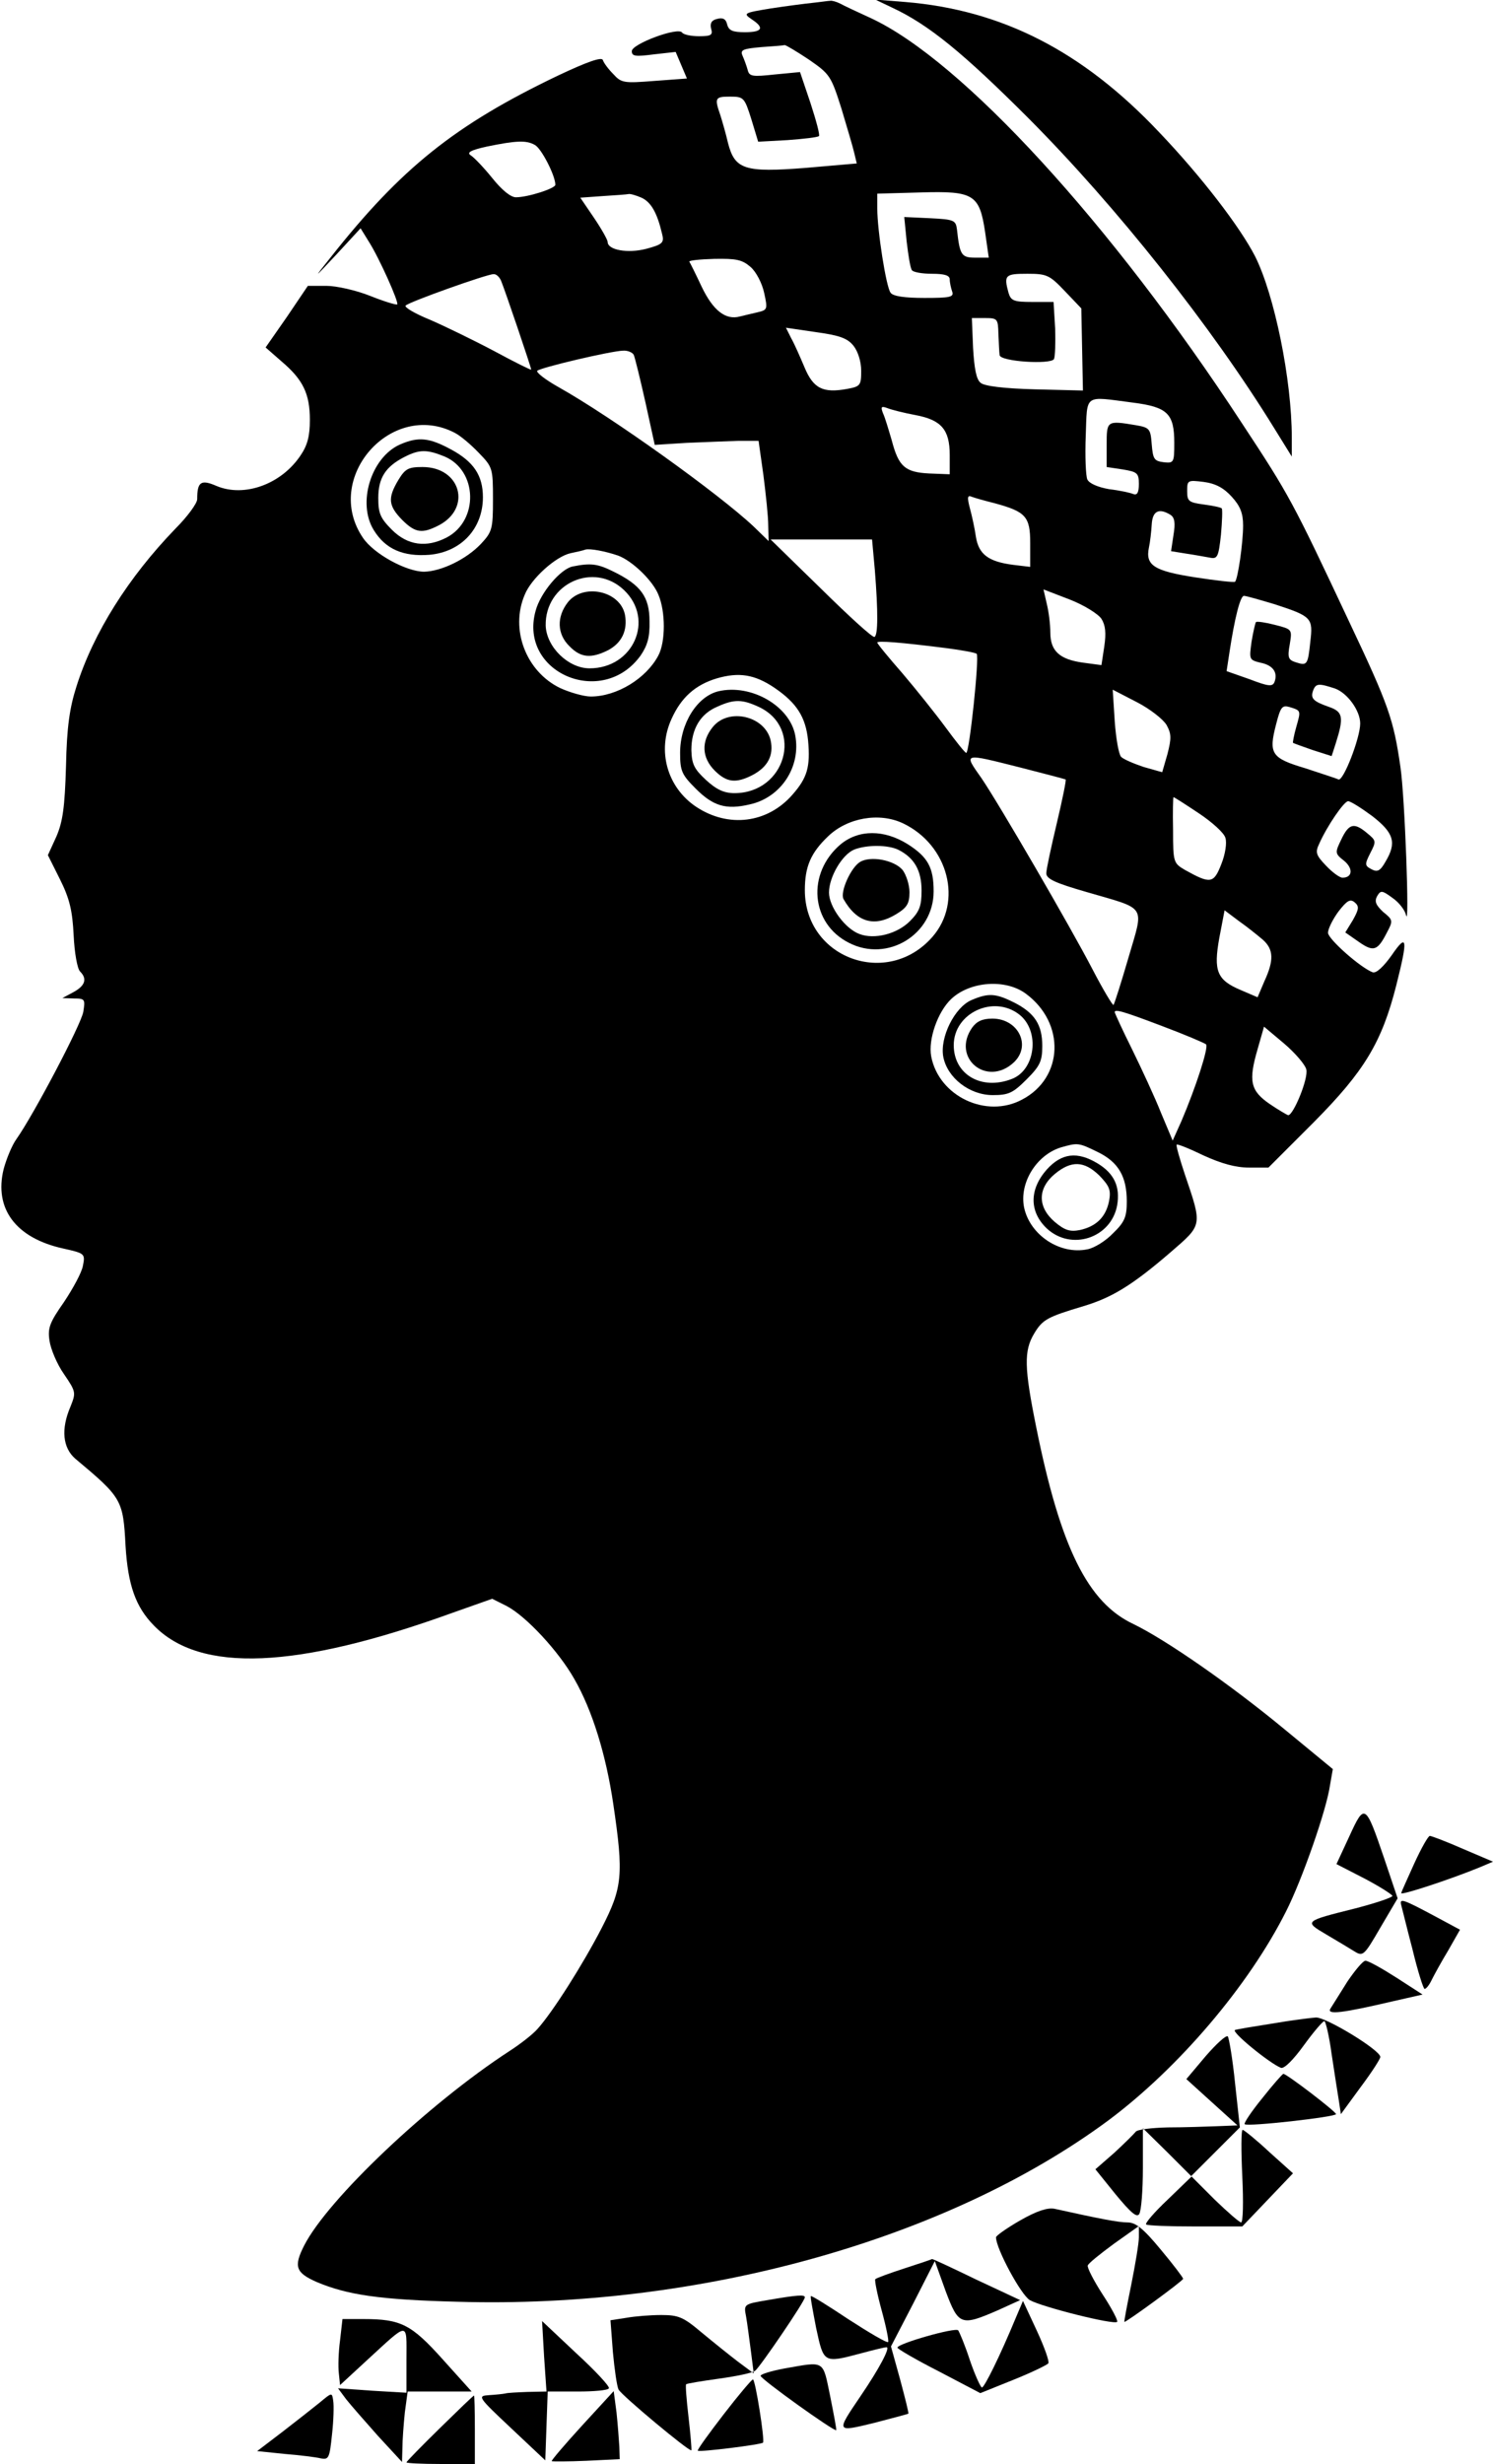 <?xml version="1.0" standalone="no"?>
<!DOCTYPE svg PUBLIC "-//W3C//DTD SVG 20010904//EN"
 "http://www.w3.org/TR/2001/REC-SVG-20010904/DTD/svg10.dtd">
<svg version="1.0" xmlns="http://www.w3.org/2000/svg"
 width="371pt" height="612pt" viewBox="0 0 371 612"
 preserveAspectRatio="xMidYMid meet">
<g transform="translate(0,612) scale(0.1,-0.1)"
fill="#000000" stroke="none">
<path d="M2020 6113 c-19 -2 -66 -8 -105 -14 -67 -11 -69 -12 -47 -27 32 -21
27 -32 -17 -32 -30 0 -40 4 -44 19 -3 14 -11 18 -25 14 -14 -3 -18 -11 -15
-24 5 -16 0 -19 -30 -19 -20 0 -38 4 -42 9 -9 15 -125 -28 -125 -46 0 -13 9
-14 55 -8 l54 6 14 -33 14 -33 -81 -6 c-76 -6 -82 -5 -102 17 -12 12 -24 28
-26 35 -3 8 -38 -4 -112 -39 -255 -122 -389 -229 -565 -452 -43 -54 -43 -54
16 9 l59 64 21 -34 c26 -41 75 -151 70 -155 -2 -2 -32 7 -67 21 -35 14 -84 25
-109 25 l-46 0 -52 -77 -53 -76 40 -35 c53 -45 70 -80 70 -145 0 -40 -6 -63
-23 -88 -48 -72 -140 -105 -209 -76 -39 17 -48 10 -48 -33 0 -10 -24 -43 -54
-73 -117 -121 -204 -259 -246 -392 -17 -53 -24 -101 -26 -198 -3 -102 -8 -138
-24 -175 l-21 -46 30 -60 c24 -48 31 -78 34 -139 2 -43 9 -83 16 -90 18 -18
13 -35 -16 -51 l-28 -15 29 -1 c27 0 28 -2 23 -33 -5 -31 -123 -255 -166 -316
-11 -15 -25 -49 -32 -75 -24 -98 30 -171 148 -197 54 -12 55 -13 49 -43 -3
-17 -25 -57 -47 -90 -35 -50 -41 -64 -36 -96 3 -21 19 -59 36 -83 30 -44 30
-46 16 -81 -24 -56 -19 -102 12 -129 116 -97 119 -102 125 -217 6 -97 25 -151
70 -197 115 -119 355 -109 742 31 l99 35 36 -18 c48 -25 129 -112 168 -181 45
-78 79 -189 97 -311 26 -176 23 -207 -29 -308 -47 -91 -122 -209 -159 -250
-11 -13 -43 -38 -71 -56 -201 -131 -450 -367 -509 -482 -27 -53 -21 -68 31
-91 76 -32 156 -44 349 -49 601 -18 1218 154 1619 451 174 130 348 334 441
519 39 77 100 250 109 313 l7 40 -119 98 c-138 114 -296 223 -376 262 -114 53
-182 191 -242 489 -30 148 -31 190 -5 233 21 35 33 41 123 68 70 21 121 52
215 133 81 70 80 65 36 195 -13 39 -22 71 -20 73 2 2 32 -10 67 -27 44 -20 79
-30 113 -30 l48 0 113 113 c125 126 169 198 205 341 29 115 27 130 -12 73 -20
-28 -38 -45 -47 -42 -31 12 -110 82 -111 98 0 10 12 34 26 53 21 27 29 32 40
23 12 -10 11 -17 -4 -44 l-19 -31 33 -23 c37 -26 47 -23 70 22 16 30 16 32 -9
52 -18 17 -22 26 -15 39 9 15 12 15 38 -4 16 -11 31 -30 34 -43 9 -39 -3 296
-14 368 -17 118 -29 153 -127 360 -141 300 -149 315 -267 494 -325 497 -696
901 -922 1006 -33 15 -67 31 -76 36 -10 5 -21 8 -25 7 -5 0 -24 -3 -43 -5z
m-10 -141 c52 -36 55 -40 81 -122 14 -47 29 -97 32 -111 l6 -25 -127 -11
c-152 -12 -176 -4 -193 62 -5 22 -14 53 -19 69 -15 43 -13 46 24 46 34 0 36
-2 53 -56 l17 -56 73 4 c41 3 75 7 78 10 3 2 -7 39 -21 82 l-26 77 -63 -6
c-55 -6 -63 -5 -67 11 -3 11 -9 27 -13 36 -6 14 1 17 47 21 29 2 55 4 58 5 3
0 30 -16 60 -36z m-681 -212 c16 -8 51 -76 51 -99 0 -9 -68 -31 -98 -31 -13 0
-35 18 -59 48 -21 26 -45 51 -53 56 -11 7 -1 13 40 22 73 15 98 16 119 4z
m1119 -217 l9 -63 -33 0 c-35 0 -39 6 -46 70 -3 23 -7 25 -67 28 l-64 3 6 -61
c4 -34 9 -66 13 -71 3 -5 25 -9 50 -9 31 0 44 -4 44 -14 0 -8 3 -21 6 -30 5
-14 -5 -16 -69 -16 -48 0 -78 4 -84 13 -11 14 -33 154 -33 209 l0 37 108 3
c132 4 146 -5 160 -99z m-854 86 c24 -11 39 -38 51 -89 6 -23 2 -27 -39 -38
-46 -12 -96 -3 -96 17 0 5 -15 32 -34 60 l-34 50 56 4 c32 2 60 4 64 5 4 1 18
-3 32 -9z m271 -172 c14 -12 29 -41 34 -65 9 -41 8 -42 -18 -48 -14 -3 -33 -8
-42 -10 -36 -10 -67 15 -95 73 -15 32 -29 60 -31 63 -2 3 26 6 62 7 55 1 69
-2 90 -20z m-620 -34 c10 -24 75 -216 75 -221 0 -2 -42 19 -92 46 -51 27 -123
62 -160 78 -37 15 -64 31 -60 35 8 9 202 78 218 78 7 1 15 -7 19 -16z m1401
-26 l41 -43 2 -102 2 -102 -120 3 c-76 2 -125 8 -134 16 -11 8 -16 36 -19 87
l-3 74 33 0 c31 0 32 -2 33 -40 1 -22 2 -46 3 -52 1 -16 126 -24 135 -10 3 6
4 40 3 76 l-4 66 -53 0 c-46 0 -53 3 -59 23 -12 44 -8 47 47 47 48 0 55 -3 93
-43z m-525 -136 c11 -14 19 -39 19 -62 0 -36 -2 -39 -35 -45 -60 -11 -84 1
-106 54 -11 26 -25 58 -33 72 l-13 26 75 -11 c58 -8 78 -15 93 -34z m-546 -23
c3 -7 16 -60 29 -118 l23 -105 79 5 c44 2 102 4 129 5 l50 0 12 -85 c6 -47 12
-103 12 -125 l1 -39 -37 36 c-86 81 -352 272 -486 347 -32 18 -55 36 -52 40 8
8 182 49 213 50 12 1 25 -5 27 -11z m1240 -118 c86 -11 103 -27 103 -100 0
-49 -1 -51 -27 -48 -23 3 -26 8 -29 44 -3 39 -5 42 -40 48 -72 12 -72 11 -72
-49 l0 -55 40 -6 c36 -6 40 -9 40 -36 0 -21 -4 -29 -14 -25 -7 3 -34 9 -60 12
-28 5 -49 14 -54 24 -4 9 -6 58 -4 109 4 105 -6 98 117 82z m-540 -31 c64 -12
85 -36 85 -99 l0 -48 -51 2 c-60 3 -76 17 -93 82 -8 27 -17 58 -22 68 -6 16
-4 18 12 12 10 -4 42 -12 69 -17z m-1145 -44 c14 -7 41 -30 60 -50 34 -35 35
-38 35 -115 0 -74 -2 -81 -30 -111 -36 -38 -98 -68 -141 -69 -44 0 -125 44
-152 84 -101 148 70 343 228 261z m1931 -159 c21 -23 28 -41 28 -71 0 -44 -13
-133 -20 -140 -3 -2 -47 3 -99 11 -103 16 -124 30 -115 74 3 14 6 40 7 58 2
33 18 41 47 23 10 -7 12 -20 7 -50 l-6 -40 37 -6 c21 -3 47 -8 59 -10 19 -4
22 1 28 57 3 34 4 63 2 65 -2 3 -23 7 -45 10 -37 5 -41 8 -41 33 0 27 1 28 41
23 30 -4 50 -15 70 -37z m-589 -16 c77 -21 88 -33 88 -99 l0 -59 -42 5 c-62 8
-86 26 -93 70 -3 21 -10 53 -15 71 -7 27 -6 33 5 28 8 -3 33 -10 57 -16z
m-298 -167 c8 -101 8 -161 -1 -165 -5 -2 -64 52 -133 120 l-125 122 126 0 126
0 7 -77z m-638 37 c35 -13 86 -62 100 -97 18 -42 18 -117 0 -151 -30 -57 -103
-102 -168 -102 -17 0 -52 10 -76 21 -85 41 -125 146 -88 232 16 40 77 95 114
103 15 3 32 7 37 9 11 3 49 -4 81 -15z m1201 -157 c10 -16 12 -35 7 -69 l-7
-46 -45 6 c-59 8 -82 29 -82 75 0 20 -4 52 -9 72 l-8 35 65 -25 c36 -14 71
-36 79 -48z m431 36 c92 -30 95 -34 88 -93 -6 -58 -8 -60 -36 -51 -19 6 -21
12 -15 45 6 37 6 37 -37 48 -23 6 -44 9 -47 7 -2 -3 -7 -25 -11 -49 -6 -44 -6
-45 22 -52 31 -6 44 -24 35 -48 -5 -12 -15 -11 -62 7 l-57 20 7 46 c13 86 27
141 36 141 6 0 40 -10 77 -21z m-815 -109 c38 -5 71 -11 74 -14 7 -7 -18 -246
-26 -246 -3 0 -26 29 -51 63 -25 34 -73 94 -107 134 -35 40 -63 74 -63 77 0 5
55 1 173 -14z m-429 -98 c56 -38 78 -73 84 -131 6 -66 -2 -93 -39 -135 -62
-71 -159 -83 -239 -30 -72 48 -98 139 -61 219 24 53 59 84 112 100 55 16 94
10 143 -23z m1393 -2 c31 -11 63 -55 63 -87 0 -36 -42 -144 -54 -139 -6 3 -44
15 -83 28 -84 25 -91 36 -72 109 11 43 15 48 33 43 29 -9 29 -8 17 -50 -6 -21
-9 -39 -8 -39 1 -1 23 -9 49 -18 l47 -15 10 31 c21 66 18 79 -16 91 -40 14
-47 21 -40 41 7 18 14 18 54 5z m-418 -91 c12 -22 12 -33 2 -72 l-13 -45 -46
13 c-24 8 -50 19 -56 25 -6 6 -13 46 -16 89 l-5 78 60 -31 c33 -17 66 -43 74
-57z m-361 -106 c59 -15 108 -28 110 -29 2 -1 -8 -50 -22 -109 -14 -59 -26
-114 -26 -124 0 -14 22 -24 98 -46 154 -45 145 -30 106 -164 -18 -62 -35 -115
-37 -117 -2 -2 -26 38 -52 88 -55 106 -233 412 -276 475 -45 64 -48 63 99 26z
m441 -113 c33 -22 63 -49 66 -61 4 -12 0 -40 -10 -65 -19 -49 -27 -50 -90 -15
-29 17 -30 19 -30 99 -1 45 0 82 1 82 2 0 30 -18 63 -40z m431 -7 c54 -42 61
-66 33 -113 -13 -23 -20 -27 -35 -19 -17 9 -17 12 -3 40 15 29 15 31 -7 49
-33 28 -46 25 -65 -15 -16 -33 -16 -35 7 -53 23 -19 21 -42 -4 -42 -7 0 -25
13 -41 30 -25 26 -27 33 -17 54 20 45 62 106 72 106 6 0 33 -17 60 -37z
m-1166 -18 c113 -54 149 -195 73 -282 -112 -128 -317 -53 -317 116 0 59 15 93
58 134 48 46 127 60 186 32z m894 -289 c27 -24 28 -51 4 -103 l-17 -40 -42 18
c-59 25 -68 47 -53 130 l13 68 36 -27 c20 -14 46 -35 59 -46z m-589 -134 c99
-73 94 -209 -9 -263 -89 -48 -207 8 -226 107 -8 42 16 111 50 143 47 44 135
50 185 13z m340 -81 c56 -21 105 -42 108 -45 7 -7 -26 -108 -61 -190 l-22 -49
-29 69 c-15 38 -48 109 -72 158 -24 48 -43 90 -43 92 0 8 19 3 119 -35z m357
-107 c6 -22 -32 -114 -45 -114 -3 1 -24 13 -46 28 -48 33 -53 57 -30 136 l16
56 50 -42 c27 -23 52 -52 55 -64z m-519 -205 c52 -25 73 -61 73 -123 0 -38 -5
-51 -34 -79 -18 -19 -47 -37 -64 -40 -68 -14 -142 35 -157 103 -13 61 30 131
91 150 42 12 44 12 91 -11z"/>
<path d="M994 5016 c-72 -32 -107 -146 -65 -213 29 -47 73 -66 138 -61 79 7
133 65 133 143 0 54 -23 88 -78 118 -55 30 -82 33 -128 13z m111 -30 c82 -35
85 -159 5 -201 -50 -26 -97 -20 -136 19 -29 29 -34 41 -34 79 0 50 18 78 65
102 37 19 56 19 100 1z"/>
<path d="M990 4928 c-27 -45 -25 -64 9 -99 33 -33 50 -35 91 -14 83 43 55 145
-40 145 -35 0 -43 -4 -60 -32z"/>
<path d="M1423 4713 c-30 -6 -80 -65 -92 -110 -43 -154 166 -243 261 -111 17
25 23 46 22 85 0 61 -22 90 -89 123 -40 20 -57 22 -102 13z m128 -59 c76 -73
23 -194 -86 -194 -53 0 -107 53 -109 106 -2 105 120 160 195 88z"/>
<path d="M1411 4624 c-28 -36 -27 -79 4 -109 28 -29 54 -31 96 -10 34 18 49
49 42 88 -12 60 -104 79 -142 31z"/>
<path d="M1785 4403 c-53 -13 -95 -80 -95 -153 0 -45 4 -54 39 -89 43 -43 75
-53 134 -39 78 17 128 94 113 172 -14 73 -110 128 -191 109z m101 -39 c112
-53 66 -214 -61 -214 -26 0 -45 9 -71 33 -29 27 -35 39 -36 74 0 52 22 90 65
108 42 19 62 18 103 -1z"/>
<path d="M1771 4314 c-29 -36 -27 -76 5 -108 30 -30 53 -32 94 -11 38 20 53
49 45 86 -14 61 -105 82 -144 33z"/>
<path d="M2089 4023 c-85 -72 -75 -197 21 -245 96 -49 210 21 210 128 0 59
-14 85 -64 117 -59 37 -122 37 -167 0z m144 -14 c39 -20 57 -51 57 -101 0 -38
-5 -52 -29 -76 -32 -32 -88 -46 -125 -32 -36 13 -76 68 -76 103 0 39 33 95 63
107 31 12 84 12 110 -1z"/>
<path d="M2137 3979 c-23 -14 -50 -75 -41 -92 33 -58 77 -71 132 -37 26 16 32
26 32 54 0 18 -8 43 -17 55 -21 25 -80 36 -106 20z"/>
<path d="M2414 3636 c-42 -18 -79 -93 -70 -141 10 -52 65 -95 123 -95 39 0 50
5 84 39 33 33 39 45 39 83 0 53 -19 82 -70 108 -46 23 -64 24 -106 6z m119
-36 c52 -41 40 -138 -19 -160 -75 -29 -144 11 -144 84 0 80 99 126 163 76z"/>
<path d="M2416 3568 c-53 -75 36 -149 103 -87 45 42 11 109 -53 109 -25 0 -39
-7 -50 -22z"/>
<path d="M2601 3215 c-44 -50 -43 -105 0 -146 61 -57 160 -24 175 57 8 46 -7
79 -48 104 -51 31 -90 26 -127 -15z m131 -15 c25 -26 29 -36 24 -63 -8 -40
-32 -63 -72 -72 -25 -5 -38 -1 -63 20 -43 37 -43 83 0 119 41 34 73 33 111 -4z"/>
<path d="M2217 6101 c90 -42 175 -111 339 -275 219 -220 454 -516 610 -769
l44 -71 0 47 c0 144 -43 354 -91 450 -38 74 -134 199 -239 309 -190 201 -390
303 -630 323 l-75 6 42 -20z"/>
<path d="M3353 1559 l-32 -69 70 -36 c38 -20 69 -40 69 -43 0 -4 -42 -18 -92
-31 -128 -32 -128 -32 -72 -65 27 -16 59 -35 70 -42 21 -13 24 -10 64 59 l43
73 -33 98 c-47 138 -49 139 -87 56z"/>
<path d="M3515 1493 c-16 -36 -32 -70 -33 -75 -3 -7 122 34 195 64 l33 14 -75
32 c-41 18 -78 32 -82 32 -4 0 -21 -30 -38 -67z"/>
<path d="M3482 1388 c2 -7 14 -57 28 -110 13 -54 27 -98 30 -98 4 0 12 10 18
23 6 12 24 45 41 73 l29 51 -67 36 c-75 40 -84 43 -79 25z"/>
<path d="M3348 1198 c-18 -29 -37 -59 -42 -67 -10 -16 30 -11 154 18 l75 17
-65 42 c-36 23 -70 42 -77 42 -6 0 -26 -24 -45 -52z"/>
<path d="M3162 1094 c-45 -7 -87 -14 -93 -16 -11 -4 86 -83 114 -94 8 -3 31
20 57 56 24 33 47 60 51 60 3 0 12 -37 18 -82 7 -46 15 -98 18 -116 l5 -33 49
67 c27 36 49 70 49 75 0 17 -135 99 -160 98 -14 -1 -62 -7 -108 -15z"/>
<path d="M2996 1013 l-48 -57 64 -58 63 -57 -50 -2 c-27 -1 -83 -3 -123 -3
-40 -1 -76 -5 -80 -11 -4 -5 -28 -29 -53 -52 l-47 -41 50 -62 c38 -46 53 -59
59 -49 5 8 9 59 9 114 l0 99 60 -59 60 -60 61 61 60 60 -12 110 c-6 60 -15
112 -18 116 -4 4 -28 -18 -55 -49z"/>
<path d="M3137 909 c-27 -33 -47 -63 -44 -65 6 -7 227 18 227 25 -1 7 -124
101 -131 100 -2 0 -26 -27 -52 -60z"/>
<path d="M3087 715 c3 -64 2 -115 -3 -115 -4 0 -34 26 -66 57 l-57 57 -59 -57
c-33 -31 -57 -59 -54 -62 3 -3 58 -5 122 -5 l117 0 63 66 63 66 -59 53 c-32
30 -62 54 -66 55 -4 0 -4 -52 -1 -115z"/>
<path d="M2535 605 c-33 -19 -60 -38 -60 -42 0 -28 62 -143 84 -156 30 -17
209 -62 217 -54 3 2 -13 33 -36 68 -22 34 -39 67 -37 72 1 5 31 29 65 54 l62
44 0 -28 c0 -15 -9 -68 -19 -118 -10 -49 -18 -91 -17 -92 2 -3 146 102 146
107 0 3 -25 36 -56 73 -43 52 -62 67 -82 67 -23 0 -69 9 -182 34 -17 3 -43 -5
-85 -29z"/>
<path d="M2248 486 c-37 -12 -70 -24 -73 -27 -2 -3 5 -38 16 -78 11 -40 18
-75 16 -78 -3 -3 -47 23 -98 56 -51 34 -93 60 -94 58 -2 -1 5 -37 13 -79 19
-88 18 -88 112 -63 30 8 58 15 63 15 10 0 -18 -53 -65 -122 -61 -90 -61 -89
34 -66 46 12 84 22 85 23 2 0 -8 39 -20 84 l-23 83 55 106 54 106 27 -75 c32
-85 38 -87 130 -47 l55 25 -109 51 c-60 29 -109 52 -110 51 -1 -1 -31 -11 -68
-23z"/>
<path d="M1907 407 c-59 -10 -59 -10 -53 -41 3 -17 8 -56 12 -86 l7 -55 -39
29 c-21 16 -62 49 -91 73 -45 38 -57 43 -100 43 -26 0 -65 -3 -87 -7 l-39 -6
6 -79 c4 -43 10 -85 14 -93 9 -16 176 -155 181 -151 1 2 -2 39 -7 82 -5 43 -8
80 -6 82 2 2 39 8 82 14 43 6 83 14 90 20 13 11 123 172 123 182 0 7 -18 6
-93 -7z"/>
<path d="M2525 365 c-41 -99 -79 -175 -85 -175 -3 0 -17 30 -30 68 -12 37 -26
70 -29 74 -7 8 -151 -33 -151 -43 0 -3 46 -30 103 -59 l103 -54 82 33 c45 18
84 37 87 41 3 5 -10 41 -29 82 l-34 73 -17 -40z"/>
<path d="M845 307 c-4 -29 -5 -66 -3 -82 l3 -29 65 60 c108 99 100 99 100 4
l0 -83 -85 5 -85 6 20 -27 c11 -14 47 -55 79 -91 l60 -65 1 35 c0 19 3 59 6
88 l7 52 79 0 80 0 -72 80 c-78 87 -104 100 -197 100 l-52 0 -6 -53z"/>
<path d="M1352 267 l6 -87 -47 -1 c-25 -1 -50 -2 -56 -4 -5 -1 -23 -3 -40 -4
-29 -2 -28 -4 55 -82 l85 -80 3 86 3 85 74 0 c41 0 76 3 78 8 3 4 -33 43 -81
87 l-85 80 5 -88z"/>
<path d="M1948 237 c-32 -6 -58 -14 -58 -18 0 -8 183 -139 188 -135 1 2 -6 39
-15 84 -19 92 -12 87 -115 69z"/>
<path d="M1798 123 c-37 -48 -66 -88 -64 -90 4 -4 157 15 162 20 5 5 -19 157
-25 157 -3 0 -36 -39 -73 -87z"/>
<path d="M795 153 c-16 -13 -58 -46 -93 -73 l-63 -48 68 -7 c37 -3 78 -8 90
-11 20 -4 22 1 28 59 4 35 5 73 3 84 -3 21 -3 21 -33 -4z"/>
<path d="M1446 95 c-43 -47 -77 -87 -75 -88 2 -1 41 -1 87 1 l82 4 -1 31 c-1
18 -4 56 -7 85 l-7 53 -79 -86z"/>
<path d="M1093 89 c-46 -45 -83 -83 -83 -85 0 -2 38 -4 85 -4 l85 0 0 85 c0
47 -1 85 -2 85 -2 0 -40 -37 -85 -81z"/>
</g>
</svg>
